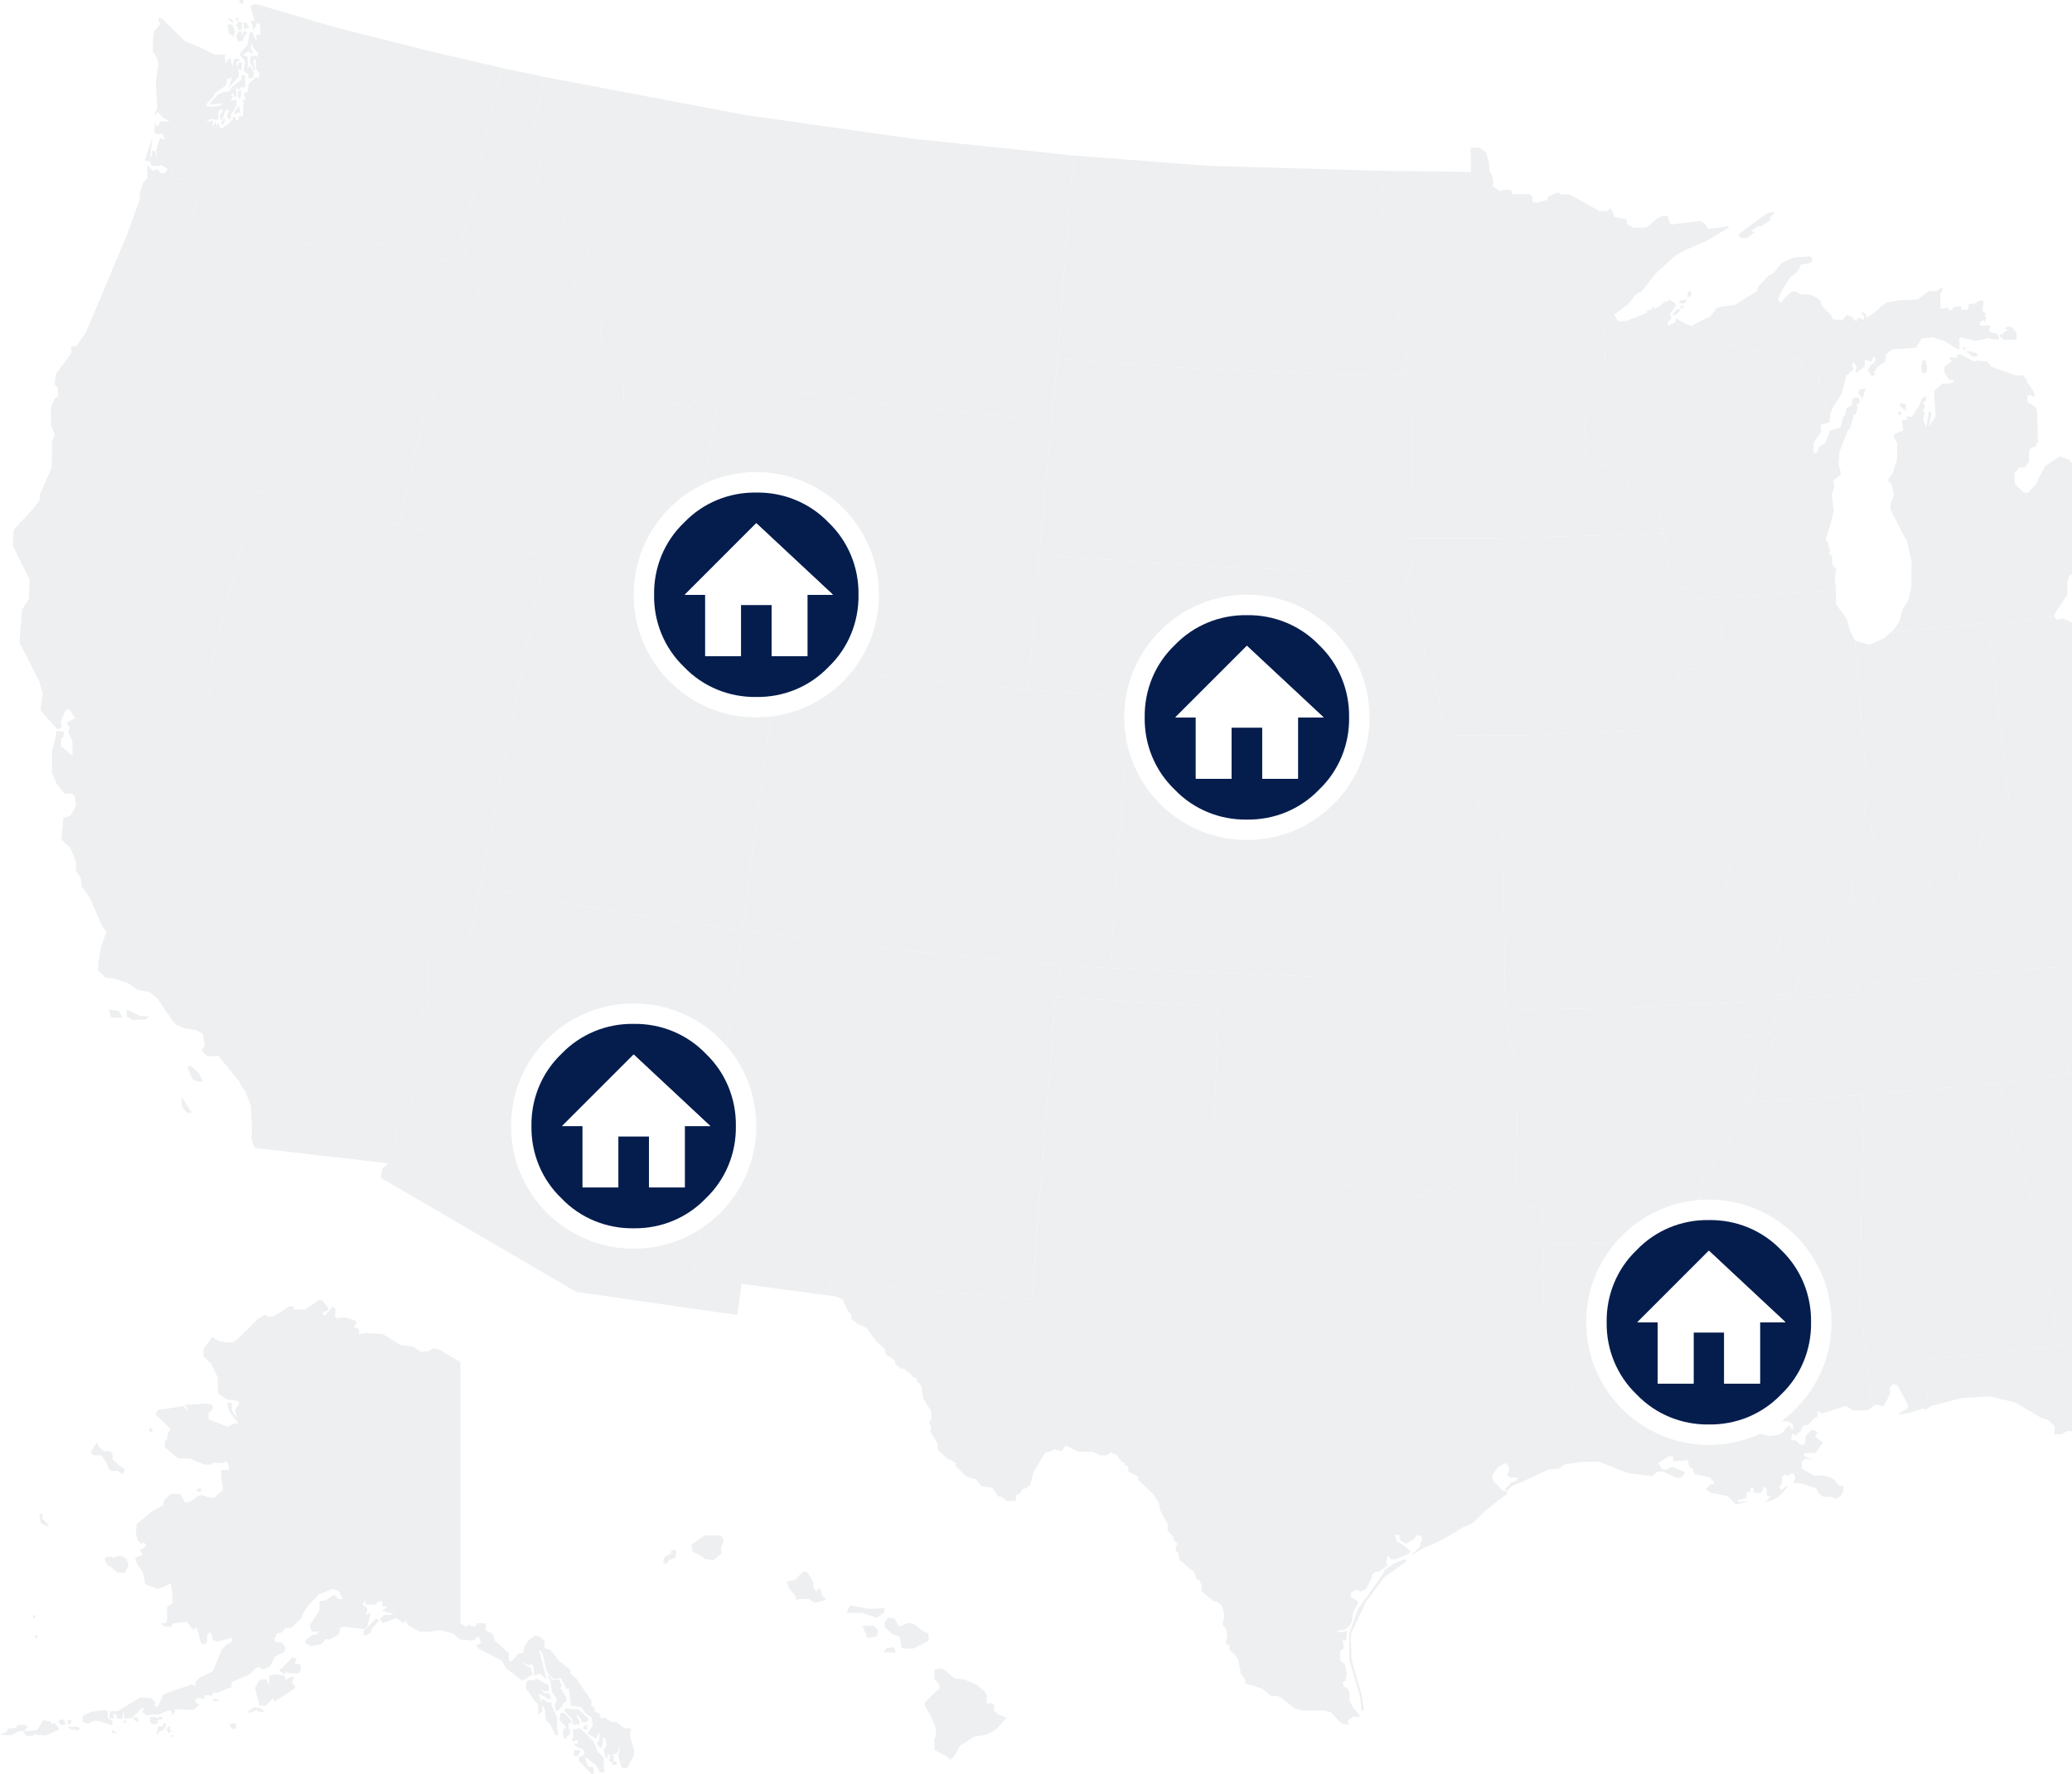 <svg width="355" height="304" viewBox="0 0 355 304" fill="none" xmlns="http://www.w3.org/2000/svg">
<path d="M330.125 241.044L330.334 237.237L329.865 236.611L328.978 236.246L327.675 234.786L327.936 233.274L353.378 230.614L353.013 229.467L352.231 228.684L351.97 227.954L352.283 224.669L351.032 221.696L351.293 220.34L351.449 218.41L352.596 216.429L352.492 215.855L351.605 215.334V213.665L350.667 212.674L349.155 209.493L342.429 185.607L318.603 187.693L319.281 188.736L318.603 223.678L320.897 240.992L321.367 240.731L322.044 240.783L322.357 240.992L322.774 240.94L323.817 238.958V237.759L324.39 237.185L325.12 237.446L326.893 240.783V241.253L325.173 242.4L326.997 242.191L329.552 241.357L330.125 241.044Z" fill="#EDEFF1"/>
<path d="M3.128 295.594H4.379L4.744 295.96L4.223 296.585L3.232 296.69L1.929 297.368L0 297.315L1.147 296.846L1.303 296.272L2.607 296.116L3.128 295.594ZM7.455 294.708L8.133 294.969H8.602L8.863 295.594L9.02 295.282L9.489 295.386L10.062 296.168V296.429L7.873 297.42L6.621 297.368L6.1 297.107L5.526 297.472H4.484L3.91 296.742L6.361 296.481L7.455 294.708ZM10.271 294.656L10.792 294.708L11.157 295.073V295.594L10.479 295.647L10.01 295.073L10.271 294.656ZM11.574 294.812L12.252 294.76L12.2 295.282L11.626 295.594L11.574 294.812ZM11.731 295.96L13.503 295.907L13.607 296.481L12.93 296.533L12.773 296.272L12.356 296.585L12.148 296.272L11.678 296.168L11.731 295.96ZM98.433 299.923L99.527 299.975L99.006 300.966L98.433 300.914L98.224 300.497L98.485 299.819L98.433 299.923ZM97.911 298.306L98.224 297.628L98.12 296.429L99.371 296.168L101.717 298.463L102.395 300.236L103.385 301.07L103.542 303.73H102.812L102.134 302.531L100.518 301.279H100.205L100.779 302.739L101.665 302.843L101.769 303.939L101.3 303.991L99.162 301.696L99.11 301.227L100.101 300.705V300.184L99.84 299.767L99.006 299.454L98.12 298.776L98.85 298.828L99.11 298.619L98.797 298.15L98.485 298.411L97.911 298.306ZM96.034 293.561L96.712 293.613L97.963 294.916L97.859 295.334L97.442 295.282L97.39 296.22L97.65 296.481V297.263L97.233 297.42L97.025 298.046L96.608 297.837L96.399 296.69L96.973 295.96L95.878 294.812L95.93 294.186L96.034 293.561ZM96.816 292.778L97.807 292.883L99.11 292.935L100.883 294.604L100.779 294.864L100.205 295.177L99.632 295.073L99.579 294.708L98.954 293.873L98.797 294.239L99.319 294.916L99.215 295.542L98.797 295.49L98.12 295.594L98.067 294.708L96.712 293.248L96.816 292.778ZM90.195 288.137L90.664 287.928H91.498L91.863 287.667L94.001 288.815L94.053 289.597L93.792 289.858H93.375L92.645 289.493L93.219 290.171H94.157L94.418 291.214H93.949L92.802 290.431L92.228 290.327L92.541 291.005L92.593 291.474L93.01 291.162L93.897 291.787L94.574 291.735L94.47 292.152L95.461 294.395V296.168L95.669 297.263L95.252 297.42L94.627 296.377L94.366 295.594L93.532 294.76L93.427 293.352L93.115 292.465H92.75L92.906 293.039V293.3L92.176 293.821L92.228 292.1L91.394 291.266L90.716 290.066L90.091 289.441L90.195 288.137ZM93.949 286.937L94.522 287.876L95.774 287.824L96.295 288.919L95.982 289.232L97.025 290.901V291.579L96.399 291.996V292.361L95.356 293.352L95.096 292.622L95.044 291.944L95.356 291.579V291.005L94.574 290.014L94.314 288.085L93.844 287.302L93.949 286.937ZM64.388 277.394L62.302 279.532V280.366L63.397 279.949L63.814 278.958L64.961 277.707L64.388 277.394ZM47.913 286.051V286.364L48.851 286.989L48.956 286.259L49.268 286.729L51.093 286.781L51.458 286.468L51.562 285.529L51.302 285.164H50.572V284.747L50.78 284.434V284.225L49.998 284.069L48.278 285.946L47.913 286.051ZM43.69 289.284L44.472 292.309H45.567L46.818 291.005L46.974 291.631L50.259 289.545L50.624 289.023L50.103 288.45V288.085L50.363 287.407L49.894 287.355L48.851 287.876V287.25L47.444 286.937L46.192 287.094L46.088 288.867L45.671 287.824L44.889 287.772L44.368 288.085L43.69 289.284ZM42.543 293.561L42.595 293.195L43.69 292.518L44.003 292.674L44.68 292.778L45.358 293.404L44.211 293.3L44.003 292.987L43.481 293.3L42.543 293.561ZM39.832 295.282L39.258 295.699L40.04 296.429L40.457 296.064L40.405 295.386L39.832 295.282ZM36.547 291.162L37.277 291.214L37.486 291.527L36.547 291.579V291.162ZM29.3 297.368V297.628L29.665 297.68L29.613 297.368H29.3ZM29.092 295.699L28.57 296.22V296.481L28.935 297.055L29.457 296.533L29.092 296.481V295.699ZM28.049 295.282L27.893 295.803L27.215 295.855L27.006 295.96V296.637L26.746 297.107H27.058L27.424 296.637L27.84 296.585L28.31 296.064L28.414 295.386L28.049 295.282ZM25.755 294.239L25.651 295.177L26.381 295.594L27.006 295.282V294.76L27.893 294.604L27.84 294.291L27.371 294.186L27.006 294.499L26.537 294.239H25.755ZM23.201 294.186L23.722 294.551L23.565 295.177L22.835 294.604L23.201 294.186ZM21.011 294.864L21.741 294.916L21.376 295.334L21.011 294.864ZM19.186 296.429L20.124 297.003L19.238 297.055L19.186 296.429ZM5.943 280.158L6.569 280.471L6.152 280.783L5.943 280.158ZM5.579 276.872L5.787 277.498L6.204 276.872H5.579ZM18.247 266.807L19.03 266.755L19.499 266.963L20.072 266.703L20.75 266.65L21.584 267.068L22.001 268.059L21.949 268.528L21.324 269.571L20.072 269.467L18.977 268.528L18.456 268.319L17.883 267.276L18.247 266.807ZM7.247 259.297L7.299 260.288L8.342 261.331V261.592L7.925 261.488L7.038 261.07L6.882 260.497L6.726 259.662L7.247 259.297ZM16.788 247.146V247.772L17.778 248.71H18.977L19.29 249.284V250.119L20.385 251.109L21.324 251.735L21.271 252.1L20.907 252.674L20.177 252.048L19.082 252.1L18.665 251.683L18.195 250.588L17.413 249.441L16.058 249.388L15.537 249.023L16.058 247.928L16.788 247.146ZM25.547 244.799H26.068L26.12 245.373H25.599L25.547 244.799ZM33.993 255.073L34.462 255.125V255.751L33.575 255.49L33.993 255.073ZM100.622 295.594L99.997 295.803L99.944 296.377H100.57L100.622 295.594ZM18.456 293.248L17.778 293.039L15.641 293.352L14.181 294.082L14.129 295.073L15.119 295.438L15.901 294.969L16.788 294.916L19.238 295.647L19.29 294.969L18.456 294.395V293.248ZM19.551 294.447L19.342 293.717L19.968 293.821L20.02 294.551H20.959L21.167 293.248L21.324 294.499L22.627 294.447L24.295 292.726L24.712 292.778L24.347 293.456L25.077 293.926L27.267 293.821L28.623 293.195L29.352 293.143L29.509 293.926L29.822 293.665L30.03 292.935L33.106 293.039L34.097 292.205L33.419 291.631L33.732 291.005L35.087 291.109L34.983 290.484L36.286 290.588L36.651 290.014L37.225 290.119L39.623 289.128L39.727 288.241L42.647 286.989L43.69 285.999L44.316 285.686L44.993 286.103L46.192 285.634L46.766 284.643L47.026 283.965L47.913 283.495L48.695 283.13L48.903 282.4L48.33 281.514L47.183 281.409L47.079 280.731L47.496 279.897L48.226 279.793L48.903 279.01L49.894 278.958L51.667 277.289L51.875 276.559L52.657 275.36L54.638 273.222L55.942 272.752L56.932 272.283L58.027 272.7L58.757 274.056H57.975L57.245 273.274L55.681 274.317L54.795 274.369L54.691 275.986L53.074 278.541L53.387 279.584H54.586L54.273 280.106L53.544 280.158L52.292 281.096V281.566L53.283 282.087L55.056 281.774L55.785 280.888L56.515 280.94L58.079 280.053L58.34 278.854L59.174 278.802L62.459 279.219L62.98 278.645L63.502 276.298L62.667 276.872L62.98 275.725L62.146 274.995L62.563 274.212L62.615 274.995H64.388L64.753 274.473L65.587 274.421L65.43 275.308L66.421 275.36L65.43 276.038L67.568 276.611L65.743 276.82L65.066 277.446L65.535 278.176L67.933 277.289L69.132 278.176L69.497 277.707L69.81 278.437L71.895 279.636H73.407L75.441 279.375L77.682 279.949L78.725 280.94L81.071 281.149L82.01 280.366L82.427 281.618L81.488 281.983L82.114 282.609L85.972 284.591L86.702 285.894L89.517 288.033L91.238 286.989L90.925 285.842L89.1 284.799L90.716 285.425L90.977 285.06L91.446 285.738V287.146L92.541 286.833L93.636 287.772L92.333 282.661L92.958 283.339L93.688 286.468L94.835 287.772L96.086 287.563L97.025 289.388H97.494L97.807 292.309L99.579 292.57L100.414 293.717L101.352 294.291L101.561 295.751L100.622 297.107L102.134 297.941L102.76 296.69L102.655 298.306L102.238 298.776L102.968 299.662L103.333 298.411L103.229 297.785L103.646 297.889L103.959 299.089L103.438 299.819L103.75 301.175L104.011 301.383L104.167 300.549L104.532 300.862L104.376 301.905L105.002 302.009L104.793 302.478L105.679 302.426V301.905H105.158L105.21 301.018L104.793 300.705L105.679 300.549L105.94 300.132V299.297L106.201 299.975L105.888 300.914L106.514 302.948L107.452 303L108.599 300.81L108.651 299.819L107.973 297.733L107.921 297.107L108.182 296.481L107.817 296.116L106.931 296.168L105.627 295.125H104.741L103.698 294.395H102.916L102.655 293.561L101.926 293.404L101.821 292.622L101.3 292.361L101.352 291.474L98.693 287.615L97.755 286.833V286.207L95.513 284.382L95.148 283.808L94.314 282.765L93.323 282.452V281.305L92.698 280.627L91.811 280.262L90.716 280.94L89.882 282.035L89.674 283.287L88.892 283.339L87.588 284.747L87.171 284.591V283.287L85.92 282.139L84.721 281.096L84.46 280.053L83.157 279.375L83.261 278.228L81.801 278.176L81.436 278.75H80.811L80.446 278.385L79.82 278.802L78.882 278.176V233.43L75.284 231.292L74.346 231.031L73.199 231.605L72.052 231.657L70.853 230.823L68.611 230.51L65.587 228.632L62.615 228.424L61.572 228.684L61.468 227.746L60.53 227.381L61.103 226.859L60.999 226.39L59.331 225.816H58.079L57.871 226.025L57.402 225.712L57.454 224.356L57.037 223.886L55.733 225.399L55.316 225.347V224.929L56.202 224.512V224.095L55.212 222.843L54.638 222.791L52.292 224.408H50.259L50.468 223.939L49.529 223.886L46.818 225.66H45.88L45.567 225.242L44.159 226.025L42.282 227.954L40.822 229.362L40.04 229.988L38.685 230.04L37.538 229.832L36.339 229.154L34.879 231.188L34.827 232.439L36.182 233.691L37.277 236.038L37.381 238.802L38.893 239.845L40.666 240.053L41.031 240.471L40.249 241.67L40.614 243.078L39.727 241.722V240.471L38.946 240.314L38.998 240.94L39.363 242.035L40.874 243.965H40.145L38.998 244.538L35.765 243.235L35.713 242.192L36.443 241.514V240.783L35.348 240.523L34.149 240.627L31.646 240.731L32.428 241.931L31.438 240.992L27.058 241.618L26.641 242.4L29.196 244.851L28.779 245.581L28.623 246.624L28.258 247.042L28.206 248.032L30.5 249.91L32.637 250.014L35.035 251.005H36.078L36.495 250.692L38.476 250.744L38.528 250.327L39.154 250.901L39.206 251.944L37.903 251.892L37.955 253.613L38.216 255.282L36.704 256.69L35.713 256.637L34.67 256.22L34.149 256.272L32.533 257.368L31.646 257.472L30.917 256.012H29.3L28.153 257.055L27.893 257.993L26.172 258.932L23.409 261.175L23.253 262.791L23.617 263.939L24.139 264.564L24.66 264.356L25.13 264.877L24.712 265.19L23.93 265.66L24.504 266.442L23.148 267.016L23.565 268.163L24.452 269.362L24.869 271.501L26.954 272.283L28.31 271.866L29.196 271.292L29.457 272.387L29.613 274.682L28.623 275.412V277.707L28.31 278.176H27.424L28.31 278.802L29.405 278.75L29.613 278.228L32.011 277.915L33.054 279.271L33.732 278.906L34.41 281.566L34.931 281.826L35.452 281.461L35.505 280.21L35.974 279.688L36.339 280.262L36.443 281.096L37.277 281.305L39.727 280.679L39.832 281.305L38.789 281.879L37.955 282.765L36.495 286.416L34.253 287.459L33.523 288.241L33.367 288.971L32.846 288.658L27.997 290.379L27.058 292.518L26.381 292.309L26.641 291.735L25.859 291.005L24.035 290.901L21.271 292.57L20.124 293.248H18.925L18.665 294.499L19.551 294.447Z" fill="#EDEFF1"/>
<path d="M67.673 199.428L69.237 198.28L69.654 197.029L69.133 196.194L68.194 196.09L67.621 195.255L68.194 191.657L69.029 191.501L70.28 189.832L71.114 186.181L72.365 184.304L74.868 183.417L75.546 182.739L75.337 181.748L74.138 180.445L73.512 177.42L72.782 176.481L72.105 174.708L72.574 173.613L73.304 172.048L73.564 170.536L73.304 167.98L73.825 160.888L75.65 160.575L77.579 161.305L78.204 162.713H79.247L80.499 161.201L82.271 152.074L106.358 156.351L127.212 159.48L118.141 224.199L98.694 221.383L65.223 201.827L65.483 200.314L66.526 199.375L67.673 199.428Z" fill="#EDEFF1"/>
<path d="M299.466 188.683L299.936 187.536L300.561 187.796L300.926 187.275L300.509 186.91L300.665 186.128L300.092 185.658L300.405 185.137L300.353 184.354L299.779 184.302L300.196 183.885L300.874 184.302L301.03 183.572L300.822 182.998L300.874 182.633L301.917 182.946L301.708 182.164L302.542 181.486L302.282 181.017L301.708 181.069L301.395 180.6L301.865 180.13L302.699 180.026L302.959 179.609L303.689 179.504L303.637 179.087L303.168 178.618V178.357H303.95L304.159 177.992L303.429 177.47L303.377 177.158L297.537 177.575L298.997 174.915L299.883 174.133V172.985L299.049 171.682L278.299 172.725L257.914 173.09L260.052 185.815L259.687 206.154L261.042 207.353L262.502 206.675L264.17 207.092L264.275 213.298L291.542 212.62L292.167 211.838L292.428 210.274L291.646 209.074L291.385 207.927L291.854 207.562V207.145L290.968 206.571L290.916 206.206L291.75 205.736L291.125 205.163L292.011 201.46L293.784 200.626V200.208L293.21 199.478L294.722 196.662H295.713L296.495 196.036L296.338 193.324L297.954 190.978L298.893 190.665L298.632 189.048L299.466 188.683Z" fill="#EDEFF1"/>
<path d="M31.075 187.951L32.847 190.663L32.117 190.715L31.179 189.724L31.075 187.951ZM32.065 182.84L33.004 184.979L34.359 185.5L34.724 185.187L34.046 183.883L32.691 182.632L32.065 182.84ZM21.69 172.932V174.183L22.733 174.809L25.027 174.705L25.548 174.183L23.932 174.079L21.69 172.932ZM18.614 172.984L20.335 173.245L21.065 174.392H19.083L18.614 172.984ZM43.587 196.713L43.066 195.148L43.17 193.584L42.962 189.464L42.023 186.96L41.398 186.23L41.085 185.448L37.435 180.963L35.558 181.015L34.516 180.024L35.089 179.086L34.724 177.156L33.577 176.53L31.544 176.217L30.084 175.539L29.302 174.548L26.956 171.106L25.548 169.959L23.619 169.698L22.003 168.499L19.553 167.717L18.093 167.56L16.789 166.256L16.894 164.796L17.311 162.293L18.249 159.633L17.519 158.799L15.434 153.896L14.026 151.967L13.818 150.402L12.983 149.203L13.088 147.899L12.045 145.292L10.533 143.883L10.846 140.181L12.097 139.764L13.036 138.147L12.827 136.478L12.306 136.009H11.002L9.699 134.288L8.917 132.462V128.551L9.543 126.361L9.647 125.265L10.95 125.37L10.898 126.204L10.481 126.569V127.873L12.41 129.542V127.091L11.68 125.318L11.941 124.744L11.419 123.857L12.879 123.075L11.889 121.511L11.159 121.771L10.377 123.753L10.637 124.431L10.22 124.953L9.751 124.9L6.936 121.719L7.301 118.799L6.727 116.765L3.338 110.089L3.755 104.509L4.955 102.632L5.059 99.294L2.191 93.505L2.348 90.793L5.945 86.882L6.832 85.63L6.779 84.9L8.865 80.103L8.917 75.722L9.386 74.418L43.848 84.118L35.298 117.026L35.871 118.851L72.575 173.61L72.106 174.705L72.783 176.478L73.513 177.417L74.139 180.442L75.338 181.745L75.546 182.736L74.869 183.414L72.366 184.301L71.115 186.178L70.281 189.829L69.03 191.498L68.195 191.654L67.622 195.252L68.195 196.087L69.134 196.191L69.655 197.026L69.238 198.277L67.674 199.425L66.527 199.372L43.587 196.713Z" fill="#EDEFF1"/>
<path d="M190.193 165.892L181.591 165.37L154.636 162.867L127.213 159.477L133.209 113.428L156.618 116.4L176.168 118.174L193.425 119.425L192.696 130.951L190.193 165.892Z" fill="#EDEFF1"/>
<path d="M386.798 229.415L384.712 229.049L383.826 228.58L382.679 229.31V230.614L383.409 231.709L383.148 233.952L382.053 234.265L381.532 233.691L381.219 232.022L355.099 233.743L353.379 230.614L327.936 233.274L327.676 234.786L328.979 236.246L329.865 236.611L330.335 237.237L330.126 241.044L329.553 241.357L329.813 241.566L330.335 241.409L330.7 240.992L336.174 239.584L340.97 239.323L345.193 240.314L349.625 242.922L350.876 243.339L352.023 244.382L351.971 245.79H353.222L354.213 245.268L355.516 245.321L356.559 244.903L358.071 243.86L359.687 242.348L360.261 242.139L360.574 242.4H361.303L361.564 241.983L361.303 241.357L360.991 241.044L361.095 240.627L362.138 240.053L364.744 239.845L365.161 240.366L365.683 240.418L366.882 240.94L368.446 241.879L369.072 242.765L369.645 243.391L371.105 244.121V245.373L372.565 246.364L373.086 246.416L373.92 247.146L374.285 247.98L374.807 248.085L375.224 249.18L375.589 249.493L376.11 248.919L377.622 248.971L377.883 249.701L378.456 250.171V250.849L379.968 251.996L380.072 257.003L379.134 260.027L379.655 260.653L379.551 262.426L379.134 263.156L379.499 263.782L380.698 264.982L380.854 265.764L381.271 266.285L381.063 265.295L381.741 264.982L382.158 263.104L380.594 262.478L380.646 262.165L382.001 261.957L382.471 263.313L383.044 263.626L383.096 262.583L383.67 262.739L383.982 263.156L383.93 263.521L382.418 265.712L382.314 266.285L381.428 267.276V267.85L383.357 269.832L386.12 273.952L387.059 275.047V275.986L388.518 278.385L389.717 278.697L390.082 278.072L388.988 278.228L387.423 275.881L387.528 275.151L388.31 274.734V273.952L387.997 273.274L388.466 272.804L388.675 273.274L389.04 273.534V275.621L388.414 275.308L387.997 275.777L388.727 276.611L389.248 277.967L389.874 277.654L391.073 278.28L392.168 279.428L393.002 282.087L394.618 284.591L395.035 283.913L396.495 283.652L398.163 284.33L398.32 285.216L400.04 287.198L400.092 287.772L401.239 289.18L400.875 289.441V290.849L402.282 291.579H403.064L404.472 290.64L405.254 290.797L405.827 291.005L407.027 290.119L407.131 289.754L407.756 289.91L409.008 289.023L409.685 287.824L409.321 286.155L409.216 285.477L409.79 283.391L410.103 283.287L410.415 284.121L410.832 283.182L410.415 279.428L410.207 273.952L409.685 270.405L409.321 269.519L405.88 263.73L403.168 258.984L402.022 257.263L401.344 255.386L401.239 253.613L401.709 253.456V252.987L401.135 251.84L399.05 249.753L395.087 244.695L392.116 239.271L389.874 233.691L389.561 231.761L388.935 231.24L388.675 229.258L386.798 229.415ZM391.594 299.558L392.481 299.506L392.116 298.984L391.594 299.558ZM395.4 298.984V298.619L396.234 298.515L398.163 296.794L398.945 296.481L400.197 296.012L400.353 296.69L401.239 297.107L399.884 297.733H398.633L396.599 299.036L395.4 298.984ZM404.368 295.021L402.804 295.751L402.282 296.429L402.856 296.481L404.368 295.021ZM406.349 293.508L405.775 293.665L405.045 294.708L405.619 294.604L406.401 293.769L406.349 293.508ZM410.676 285.321L409.79 288.241L409.373 288.763L408.851 290.119L408.226 290.953L407.861 291.84L406.87 292.987V293.456L408.278 291.996L409.529 290.171L409.842 289.128L410.937 286.572L410.676 285.321Z" fill="#EDEFF1"/>
<path d="M392.061 213.246V213.977L389.871 217.21L389.246 217.314L390.028 217.575V218.618L389.559 219.192L389.246 222.321L388.047 225.554L388.307 226.597L388.672 229.257L386.795 229.413L384.71 229.048L383.824 228.579L382.677 229.309V230.613L383.407 231.708L383.146 233.95L382.051 234.263L381.53 233.69L381.217 232.021L355.097 233.742L353.376 230.613L353.011 229.465L352.229 228.683L351.969 227.953L352.281 224.668L351.03 221.695L351.291 220.339L351.447 218.409L352.594 216.428L352.49 215.854L351.604 215.332V213.664L350.665 212.673L349.153 209.491L342.428 185.606L354.367 184.094L365.524 182.529L365.472 183.52L364.481 184.042L363.751 185.711L363.856 186.388L367.036 188.37L368.391 188.214L370.008 190.3L370.216 191.186L372.406 193.846L373.761 194.733L374.491 194.837L375.638 195.671L376.212 196.819L377.255 197.653L378.193 197.914L379.601 199.322L379.653 200.052L381.008 201.512L383.615 202.712L385.492 206.206L385.648 207.614L387.682 208.709L388.985 211.212L389.402 212.829L391.592 213.038L392.061 213.246Z" fill="#EDEFF1"/>
<path d="M160.161 286.051L160.057 287.72L160.943 288.71L160.995 289.336L158.492 291.683L158.44 292.309L159.431 293.978L160.317 296.168V297.524L160.057 298.15L160.109 299.923L162.246 301.018L162.82 301.592L163.445 301.018L164.54 299.141L166.886 297.628L168.607 297.368L169.91 296.846L170.797 296.22L172.465 294.395L171.005 293.821L170.275 293.091L170.327 292.205L170.067 291.892H169.024L169.128 290.588L168.763 289.962L167.408 288.763L165.062 287.772L163.602 287.667L161.881 286.259L161.256 285.946L160.161 286.051ZM152.184 277.185L151.611 277.967L151.558 278.854L152.966 280.105L153.957 280.366L154.269 280.888L154.478 282.452L156.355 282.557L159.118 281.201L159.066 279.897L158.336 279.636L156.511 278.28L155.573 278.124L154.061 278.802L153.279 277.394L152.184 277.185ZM151.402 283.182L151.871 282.452L153.175 282.296L153.487 283.234L151.402 283.182ZM147.753 278.645L148.639 280.731L150.255 280.418L150.411 279.375L149.682 278.593L147.753 278.645ZM145.615 275.151L145.041 276.403H147.648L150.151 277.237L151.454 276.403L151.558 275.62L149.056 275.725L145.615 275.151ZM137.273 269.623L136.283 270.718L134.771 271.031L135.188 272.178L136.335 273.639L136.387 274.16L137.482 274.004L138.681 274.056L139.567 274.682L141.392 274.264V273.899L140.871 273.482L140.61 272.387L140.193 272.231L139.932 272.752L139.306 272.074L139.411 271.344L138.472 269.623L137.899 269.258L137.273 269.623ZM120.694 263.156L118.504 264.669L118.609 265.868L119.86 266.494L120.85 267.172L122.258 267.381L123.614 266.233L123.509 265.242L123.926 264.356V263.626L123.405 263.156H120.694ZM115.063 265.66L114.907 266.285L113.916 266.755L113.604 267.693L114.125 268.111L114.698 267.328L115.689 267.015L115.897 265.66H115.063Z" fill="#EDEFF1"/>
<path d="M81.071 92.776L68.35 89.96L72.781 70.508L74.293 67.483L74.502 66.388L74.919 65.918L74.45 64.875L72.938 64.249L73.042 62.059L75.127 59.034L76.431 58.617L77.265 57.418L77.213 56.583L78.151 55.749L79.82 52.881L82.009 50.377L81.749 48.709L79.924 47.092L79.09 45.214L79.663 42.972L79.298 40.886L85.919 11.629L93.323 13.193L90.82 24.667L92.749 28.526L91.915 31.029L93.792 33.532L94.782 33.898L96.816 38.226V39.321L98.015 40.886H98.484L99.214 41.981H100.882V42.815L97.181 51.681L96.92 53.819L97.65 54.08L98.484 55.436L99.944 54.706L101.821 53.454L102.811 54.445L103.072 55.749L102.811 57.418L104.115 62.476L105.47 64.302L106.669 65.032L106.878 66.596V68.735L108.077 69.934L108.911 68.735L112.509 69.569L113.604 68.943L118.296 69.83L119.756 68.109L120.694 67.796L121.32 68.735L122.154 70.873L122.623 70.925L118.191 99.504L93.218 95.227L81.071 92.776Z" fill="#EDEFF1"/>
<path d="M319.956 135.959L319.434 138.671V139.714L320.686 141.539V141.904L320.529 142.373L320.998 143.364L320.842 144.616L320.008 145.555L319.33 147.745L317.349 150.509L317.297 154.16H316.775L317.245 155.15V155.62L316.098 157.028L316.15 157.602L316.932 158.749L316.88 159.218L314.951 159.531L314.638 160.157L314.012 159.844L313.491 160.105L313.282 161.826L314.169 162.764L313.96 164.016L313.178 164.173L309.581 162.608L307.495 164.538L307.652 165.476H306.192L305.462 164.694L304.523 162.712V161.721L304.941 161.409L304.993 160.731L304.106 159.74L303.637 158.436L302.229 156.298L299.727 155.62L295.869 151.917L295.66 150.665L297.12 146.702L296.912 145.711L297.537 145.137V144.459L296.077 143.677L294.513 143.312L292.741 143.938L292.063 142.738L292.376 141.748L292.011 140.496L287.527 136.115L286.38 135.333L285.077 132.256L284.451 129.44L285.181 127.51L285.546 127.145L285.598 125.946L285.233 125.476L285.755 124.694L286.693 124.381L287.162 124.225L287.684 123.599V122.347L288.57 121.096L288.831 120.835L288.883 119.01L288.413 118.279L287.892 118.123L287.319 117.289L287.84 115.203L289.404 114.785H290.655L292.845 113.847L293.731 112.699L293.783 111.448L294.357 110.77L295.035 109.101L294.983 107.745L293.523 105.92H292.897L292.428 105.346L292.532 104.512L291.646 103.625L290.343 102.947L290.603 102.634L314.534 101.174L314.586 103.573L316.358 105.972L316.984 108.11L317.818 109.779L319.956 135.959Z" fill="#EDEFF1"/>
<path d="M322.927 109.311L320.268 110.51L317.818 109.78L319.956 135.96L319.434 138.672V139.715L320.686 141.54V141.905L320.529 142.375L320.998 143.365L320.842 144.617L320.008 145.556L319.33 147.746L317.349 150.51L317.297 154.161H316.775L317.245 155.152L317.818 155.569L318.131 155.047L317.766 154.161L320.164 153.9L320.268 154.526L320.842 154.63L321.051 154.161L320.738 153.483L320.894 153.066L321.572 153.483L322.458 153.274L323.344 153.587L325.117 154.682L326.056 153.222L327.88 152.075L329.444 153.796L330.279 152.701L330.435 151.292L332.416 150.093L332.52 150.771L333.511 151.397L335.075 151.292L335.701 150.927L335.753 149.154L337.056 147.225L339.454 144.93L339.402 144.043L340.028 142.062L341.175 142.583L344.668 140.236L344.46 139.35L343.677 138.255L344.199 137.264L340.758 107.433L340.706 106.703L323.814 108.476L322.927 109.311Z" fill="#EDEFF1"/>
<path d="M285.237 92.727L286.332 93.561L286.645 94.135L285.811 95.856L285.758 97.16L286.801 100.028L288.209 100.81L289.929 101.176L290.607 102.636L290.346 102.949L291.65 103.627L292.536 104.513L292.432 105.348L292.901 105.921H293.527L294.986 107.747L295.039 109.103L294.361 110.771L293.787 111.449L293.735 112.701L292.849 113.848L290.659 114.787H289.408L287.844 115.204L287.323 117.29L287.896 118.125L288.417 118.281L288.887 119.011L288.834 120.837L288.574 121.097L287.687 122.349V123.601L287.166 124.226L286.697 124.383L285.758 124.696L285.237 125.478L285.602 125.947L285.55 127.147L285.185 127.512L284.403 127.095L283.829 126.521L283.517 125.687L282.63 125.009L275.175 125.426L260.994 126.052L247.491 126L246.552 123.705L246.917 122.558L246.5 120.837L246.604 119.324L245.927 118.959L245.718 115.778L244.258 113.17L244.154 111.241L243.007 108.998L242.329 107.069V106.339L242.016 105.452V104.252L241.756 103.783L241.391 102.897L241.234 102.219L240.557 101.593L241.078 99.35L241.964 96.691L241.599 95.647L240.922 95.439L240.713 94.605L241.234 94.344L241.287 93.77L240.609 92.988L240.661 92.153L241.808 92.206H256.51L275.436 91.736L285.133 91.371L285.237 92.727Z" fill="#EDEFF1"/>
<path d="M234.246 132.62L211.463 131.994L192.694 130.951L190.191 165.893L225.487 167.405L257.812 167.457L257.551 142.372L255.883 142.007L254.527 139.556L253.224 138.252L253.484 137.053L254.892 135.697L254.944 135.071L254.162 133.976L253.693 134.497L252.65 134.185L251.138 132.62H234.246Z" fill="#EDEFF1"/>
<path d="M355.724 165.475L345.036 166.205L342.325 166.622L333.253 167.143L331.898 167.561L320.115 168.604L319.75 168.291H317.821L318.447 169.96L318.134 170.429L305.986 171.211L306.508 169.803L307.237 170.272L307.602 170.064L308.228 167.926L307.707 167.404L308.228 166.361L308.332 165.892L307.655 165.475L307.498 164.536L309.584 162.606L313.181 164.171L313.963 164.014L314.171 162.763L313.285 161.824L313.494 160.103L314.015 159.842L314.641 160.155L314.954 159.529L316.883 159.216L316.935 158.747L316.153 157.6L316.101 157.026L317.247 155.618V155.149L317.821 155.566L318.134 155.044L317.769 154.158L320.167 153.897L320.271 154.523L320.845 154.627L321.053 154.158L320.741 153.48L320.897 153.063L321.575 153.48L322.461 153.271L323.347 153.584L325.12 154.679L326.058 153.219L327.883 152.072L329.447 153.793L330.281 152.698L330.438 151.289L332.419 150.09L332.523 150.768L333.514 151.394L335.078 151.289L335.704 150.924L335.756 149.151L337.059 147.222L339.457 144.927L339.405 144.04L340.031 142.059L341.178 142.58L344.671 140.233L344.462 139.347L343.68 138.252L344.202 137.261L344.879 137.521L346.026 137.574L347.017 137.156L348.529 137.782L349.676 139.555V140.077L351.814 140.442L353.013 140.338L354.003 141.433L355.15 141.537V141.016L356.141 140.598L357.705 141.016L358.331 141.433L359.008 141.068H359.478L359.79 140.181L361.563 139.242L361.824 139.66L362.241 141.172L364.065 141.902L364.691 142.997L364.639 143.571L364.952 144.093L364.639 145.97L365.63 146.804L366.047 147.378L366.568 147.691L366.516 148.16L368.81 151.081H369.54L370.322 152.02L370.947 152.176L371.677 152.124L369.123 155.566L367.611 156.087L366.047 157.652L365.838 158.799L364.743 159.477L364.691 160.364L363.961 161.094L363.023 161.355L362.762 162.345L362.241 162.554L358.643 164.744L355.724 165.475ZM304.631 171.368L304.266 171.003L304.37 170.481H304.943L305.308 170.846L305.152 171.368H304.631Z" fill="#EDEFF1"/>
<path d="M309.01 243.86L308.384 242.921L308.541 242.243L306.038 238.697L306.507 236.298L307.029 235.568L307.081 234.838L288.312 235.881L289.198 229.675L290.45 227.171L293.578 222.791L292.639 221.487H293.682V219.766L292.431 218.462L292.691 217.575L292.066 217.054L291.232 213.351L291.544 212.621L264.277 213.299L264.538 223.677L264.903 225.45L266.258 226.911L266.623 229.727L268.605 232.126L269.022 234.368H269.543L269.491 238.175L267.77 241.513L268.448 242.712L267.77 243.495L268.135 245.059L268.083 247.302L266.936 249.127L266.884 249.544L265.998 250.17L266.519 251.109L267.145 251.682L267.979 251.004L270.742 250.535L273.922 250.483L278.928 252.465L283.098 252.986L283.88 252.256L284.819 252.152L287.321 253.299L288.156 253.09L288.729 252.308L286.539 251.369L285.392 251.891L284.819 251.787L284.089 250.744L285.809 249.596L286.644 249.544V250.431L287.426 250.379L289.198 250.222L289.407 251.422L289.98 251.63L290.293 252.621L292.796 253.143L293.682 253.977V254.342H293.056L292.274 255.229L293.161 255.854L295.976 256.376L297.384 257.836L299.678 257.315L297.749 257.419L297.696 257.106L299.156 256.741L299.26 255.802L299.886 255.646V254.916L300.46 254.968V255.802L301.763 255.854L302.18 254.864L302.649 255.02L302.754 256.324L303.379 256.428L302.441 257.471L303.796 257.002L304.839 256.428L306.351 254.707H305.986L305.308 255.333L305.1 255.281L304.839 254.864L305.308 254.238V253.038L305.882 252.621L306.247 252.986L306.768 252.569L307.289 252.517L307.602 253.195L307.289 254.186H308.541L311.2 255.072L311.46 255.75L312.294 256.48L313.754 256.532L314.432 256.898L315.37 256.376L315.84 255.489V254.603H315.11L314.484 253.873L313.911 253.299L312.242 252.83L310.887 252.934L308.697 251.682V250.483L309.375 249.961L310.626 250.274L309.01 249.44L309.114 249.023H310.991L312.347 247.197L310.991 246.259L311.408 245.476L310.783 245.059H310.365L309.323 246.154V247.25L309.01 247.615L308.436 247.562L307.602 246.832H306.924V246.05L307.237 245.685L307.654 246.05L308.541 245.216L308.906 244.381L309.323 244.225L309.01 243.86ZM303.64 242.452L304.63 242.973L305.048 243.547L306.351 243.599L307.133 244.016L307.237 244.746L307.029 245.059L306.56 244.277L305.83 244.903L305.36 245.633L303.901 246.05L303.066 246.102L301.137 245.581L301.19 244.694L302.232 243.651L302.806 242.399L303.64 242.452ZM301.19 243.077V243.651L300.251 244.694H299.625V243.547L300.46 242.765L301.19 243.077Z" fill="#EDEFF1"/>
<path d="M340.708 106.7L340.76 107.43L351.917 105.605L352.178 104.979L354.211 101.902V99.659L354.628 98.564L355.775 98.147L356.818 94.079L357.34 93.818L357.861 94.131L357.757 94.444L357.183 94.861L357.34 95.331L357.757 95.539L358.747 94.809L358.956 89.698L358.122 88.499L357.496 86.569V85.266L356.297 82.971V82.032L355.671 80.311L354.472 78.747L352.96 78.225L350.458 79.79L349.154 82.189L349.05 82.658L347.486 84.483L346.704 84.379L345.192 82.919L345.14 81.146L345.922 80.155L346.965 80.05L347.59 79.164L347.694 77.078L348.112 76.661L348.685 76.608L349.154 75.722L349.05 70.715L348.894 70.037L348.268 69.412L347.382 68.89L347.329 67.951L347.694 67.638L348.633 68.056L348.476 67.169L347.486 65.761L347.121 64.927L346.547 64.353H345.4L341.177 62.84L340.448 61.954L338.831 61.797L338.206 61.954L335.912 60.754H335.182L335.443 61.276L334.035 61.224L334.087 61.537L334.4 61.85L333.096 62.945L333.149 63.883L333.931 65.083L334.713 65.187V65.5L333.931 65.761L332.836 65.709L331.376 67.013L331.428 68.316L331.637 71.341L330.49 73.114L330.907 70.767L330.49 70.455L330.02 73.219L329.499 72.019L329.76 70.82L329.499 70.298L329.812 69.62L329.499 69.046L330.02 68.525V67.899L329.343 68.212L328.665 69.829L328.3 70.194L327.622 71.445L326.736 71.341L326.684 71.967H325.849L325.954 72.749L326.058 73.792L324.494 74.418L324.546 75.096L325.067 75.983L325.015 78.695L324.338 80.989L323.451 82.293L324.077 83.023L324.494 84.848L323.973 86.152L323.868 87.247L324.755 89.02L326.058 91.576L326.684 92.567L327.518 96.165L327.466 100.754L326.996 102.788L325.954 104.457L325.485 106.387L324.442 107.951L323.816 108.473L340.708 106.7ZM290.762 56.217L292.326 58.199L301.189 60.181L301.919 60.702L304.005 61.12L304.37 61.38L305.829 61.276L308.384 61.693L309.114 62.475L308.593 62.997L309.01 63.414L310.991 63.779L311.616 64.405L311.669 66.7L310.991 68.16L312.033 68.212L312.555 67.795L313.024 68.212L312.451 69.829L312.972 70.663L313.598 70.82L314.015 69.881L315.527 67.482L316.361 64.353L317.56 63.31L317.299 62.475L317.56 62.006L318.081 62.84L317.925 63.988L319.437 62.84L319.541 61.641L320.636 61.954L321.053 61.12L321.418 61.432L321.053 62.215L320.532 62.475L320.01 63.519L320.74 64.457L321.314 64.196L321.053 63.831L321.574 63.049L322.565 62.163H322.982L323.086 60.807L324.129 59.868L328.248 59.607L329.238 57.99L331.219 57.834L333.201 58.46L335.39 59.868L335.755 59.764L335.651 57.938L336.016 57.834L338.362 58.408L339.144 58.303L340.656 57.938L341.542 58.147L342.481 58.199V57.625L342.116 57.156L341.334 57.052L340.76 56.635L341.021 55.904L340.604 55.748L339.248 55.8L339.196 55.279L339.77 54.861L340.083 55.279L340.343 54.34L339.978 53.975L340.343 53.87L339.613 53.193L339.77 52.515L339.822 51.524H339.144L338.362 52.045L337.372 52.097L337.111 53.036L336.12 53.14L335.964 52.515L334.817 52.567L334.296 53.193L333.931 53.14L333.826 52.723L332.471 52.932L332.419 50.428L332.94 49.386L332.575 49.333L331.637 49.907H330.49L328.508 51.315L325.276 51.471L323.138 51.889L322.148 52.671L321.418 53.349L320.115 54.236L319.958 54.653L319.645 53.766L318.968 53.453V53.766L319.333 54.131V54.809L318.55 54.496H318.238L318.081 55.122L317.039 54.131L316.361 54.027L315.683 54.809L314.015 54.757L313.754 54.027L312.711 53.036L312.033 52.202V51.837L311.46 51.106L310.104 50.481L308.384 50.428L307.811 49.959H307.081L306.716 50.168L305.569 51.315L305.204 51.889L304.682 51.524L304.787 51.002L305.204 49.907L306.872 47.299L307.289 47.195L308.175 46.204L308.54 45.37L310.104 45.057L310.522 44.744L310.469 44.222L310.209 43.962L307.863 44.066L306.82 44.327L305.464 44.953L304.839 45.578L303.952 46.726L303.014 47.247L301.294 49.02L301.085 49.855L297.227 52.254L295.142 52.515L294.203 52.723L293.004 54.288L292.065 54.653L289.771 55.852L290.762 56.217ZM343.263 58.199L345.244 58.251L345.557 57.99L345.453 56.947L344.566 56.009L343.576 56.061L343.524 56.322L344.097 56.53L343.263 56.947L343.106 57.469L342.794 57.156L342.585 57.573L343.263 58.199ZM304.109 36.348L302.91 36.452L301.502 37.443L297.8 40.207L298.217 40.728L299.156 40.885L300.616 39.842L300.042 39.581L301.241 38.747H301.763L303.327 37.756L303.275 37.286L304.109 36.348ZM325.537 69.099V69.62L326.632 70.455L326.527 69.203L325.537 69.099ZM325.172 70.559L325.745 70.611V71.08H325.224L325.172 70.559ZM336.329 59.451V59.92L336.746 59.816V59.555L336.329 59.451ZM338.779 61.067L338.727 60.494L337.893 60.389L337.58 60.181H337.111L336.902 60.337L337.372 60.546L337.945 61.12L338.779 61.067ZM329.395 61.693L329.343 62.267L329.186 62.632L329.29 63.779L329.499 63.936L329.864 63.988L330.125 63.519L330.177 62.684L330.02 62.371L329.968 61.797L329.395 61.693Z" fill="#EDEFF1"/>
<path d="M237.163 33.066L236.59 34.526L237.007 35.256L236.851 37.916L236.59 38.489L237.998 43.235L238.675 44.539L239.04 51.84L239.562 53.248L239.353 56.273L240.865 60.132L241.021 63.157L240.969 64.252L240.917 65.399L240.448 66.442L238.832 67.433L238.675 68.059L239.562 69.363L239.77 70.302L241.126 70.614L241.908 71.605L241.803 92.205H256.506L275.431 91.736L285.128 91.371L284.555 89.024L284.451 87.459L283.304 85.895L281.844 85.53L279.133 83.652L278.82 81.931L275.535 80.314L275.431 79.636H273.711L272.564 78.281L271.521 77.603L271.886 74.943L271.417 74.109L271.677 71.292L272.199 70.354L272.042 68.945L271.417 68.268L270.478 68.111V67.225L271.938 64.2L275.014 62.166L274.805 55.386L275.275 55.595L275.588 55.334L275.64 54.76L276.109 54.447L276.839 55.073L277.204 55.021L276.578 53.874L278.82 52.257L280.436 50.328L281.27 49.91L283.721 46.833L287.005 43.809L289.039 42.713L292.323 41.305L296.285 38.959L295.973 38.75L294.044 39.115L292.584 39.167L292.062 38.333L291.333 37.863L286.223 38.489L285.702 37.029L284.868 36.977L283.981 37.394L282.052 39.011H279.915L278.82 38.489L278.664 37.603L276.63 37.185L276.317 36.351L275.952 35.673L275.431 36.142L274.076 36.194L268.914 33.326H267.402L266.985 32.961L265.369 33.639L264.952 34.317L263.231 34.734L262.554 34.63V33.743L262.189 33.274H259.113L258.904 32.544H257.548L256.975 32.753L255.724 31.866L255.88 31.136L255.567 29.884L255.202 29.311L255.098 27.746L254.577 26.129L253.482 25.295H251.97L252.022 29.467L235.912 29.258L237.163 33.066Z" fill="#EDEFF1"/>
<path d="M320.115 241.67L317.509 241.722L316.257 240.94L312.139 242.244L311.669 241.879L311.409 241.983L311.357 242.817L311.044 242.869L309.688 244.278L309.323 244.225L309.01 243.86L308.385 242.922L308.541 242.244L306.039 238.697L306.508 236.298L307.029 235.568L307.081 234.838L288.312 235.881L289.199 229.675L290.45 227.172L293.578 222.791L292.64 221.487H293.682V219.766L292.431 218.463L292.692 217.576L292.066 217.055L291.232 213.352L291.545 212.622L292.171 211.839L292.431 210.275L291.649 209.075L291.389 207.928L291.858 207.563V207.146L290.971 206.572L290.919 206.207L291.753 205.738L291.128 205.164L292.014 201.461L293.787 200.627V200.21L293.213 199.48L294.725 196.663H295.716L296.498 196.038L296.341 193.326L297.958 190.979L298.896 190.666L298.635 189.049L318.603 187.693L319.281 188.736L318.603 223.678L320.897 240.992L320.115 241.67Z" fill="#EDEFF1"/>
<path d="M284.404 127.092L283.831 126.518L283.518 125.684L282.632 125.006L275.176 125.423L260.995 126.049L247.492 125.997L248.17 126.675L248.013 127.405L249.108 129.335L251.142 132.62L252.654 134.185L253.696 134.498L254.165 133.976L254.948 135.071L254.895 135.697L253.488 137.053L253.227 138.252L254.53 139.556L255.886 142.007L257.554 142.372L257.815 167.457L257.919 173.089L278.304 172.724L299.054 171.681L299.889 172.985V174.132L299.002 174.915L297.542 177.574L303.382 177.157L303.903 176.114L304.529 175.853V175.488L303.903 174.915L303.59 174.393L304.477 174.498L304.894 174.132L304.164 173.35L304.894 173.089L304.946 172.568L304.633 172.046V171.368L304.268 171.003L304.372 170.482H304.946L305.311 170.847L305.154 171.368L305.571 171.734L305.989 171.212L306.51 169.804L307.24 170.273L307.605 170.065L308.23 167.926L307.709 167.405L308.23 166.362L308.335 165.893L307.657 165.475H306.197L305.467 164.693L304.529 162.711V161.72L304.946 161.408L304.998 160.73L304.112 159.739L303.642 158.435L302.235 156.297L299.732 155.619L295.874 151.916L295.666 150.664L297.125 146.701L296.917 145.71L297.542 145.136V144.458L296.083 143.676L294.519 143.311L292.746 143.937L292.068 142.737L292.381 141.747L292.016 140.495L287.532 136.114L286.385 135.332L285.082 132.255L284.456 129.439L285.186 127.509L284.404 127.092Z" fill="#EDEFF1"/>
<path d="M123.668 65.345L153.542 69.465L180.131 72.229L181.174 61.433L183.885 26.648L155.992 23.728L127.682 19.712L93.325 13.193L90.822 24.667L92.751 28.526L91.917 31.029L93.794 33.532L94.785 33.897L96.818 38.226V39.321L98.017 40.886H98.486L99.216 41.981H100.884V42.815L97.183 51.681L96.922 53.819L97.652 54.08L98.486 55.436L99.946 54.706L101.823 53.454L102.814 54.445L103.074 55.749L102.814 57.418L104.117 62.476L105.472 64.302L106.672 65.032L106.88 66.596V68.734L108.079 69.934L108.913 68.734L112.511 69.569L113.606 68.943L118.298 69.83L119.758 68.109L120.696 67.796L121.322 68.734L122.156 70.873L122.625 70.925L123.668 65.345Z" fill="#EDEFF1"/>
<path d="M204.735 96.95L224.546 97.785L226.319 99.454L227.205 99.558L228.3 100.601L229.238 100.549L230.177 99.506L230.959 99.819L231.48 99.454L231.845 99.714L232.314 99.506L232.679 99.714L233.149 99.506L233.67 99.766L234.4 99.454L235.443 99.766L235.755 100.34L238.936 101.487L239.561 102.165L240.03 103.521L240.969 103.886L241.751 103.782L242.012 104.251V105.451L242.324 106.338V107.068L243.002 108.997L244.149 111.24L244.253 113.169L245.713 115.777L245.922 118.958L246.6 119.323L246.495 120.836L246.912 122.557L246.547 123.704L247.486 125.999L248.164 126.677L248.007 127.407L249.102 129.336L251.135 132.622H234.243L211.46 131.996L192.691 130.953L193.421 119.427L176.164 118.176L178.093 95.125L204.735 96.95Z" fill="#EDEFF1"/>
<path d="M82.271 152.072L80.499 161.199L79.247 162.711H78.205L77.579 161.303L75.65 160.573L73.825 160.886L73.304 167.978L73.565 170.534L73.304 172.046L72.574 173.611L35.87 118.852L35.297 117.027L43.847 84.119L68.351 89.96L81.072 92.776L93.22 95.227L82.271 152.072Z" fill="#EDEFF1"/>
<path d="M181.275 170.9H180.858L176.739 222.686L160.16 221.33L142.225 219.452L142.069 221.017L143.112 222.164L127.054 220.026L126.324 225.346L118.139 224.198L127.21 159.479L154.634 162.868L181.588 165.372L181.275 170.9Z" fill="#EDEFF1"/>
<path d="M427.095 153.793L411.923 156.974L391.382 160.781L376.054 162.606V165.318L375.272 165.266L374.542 165.892L373.291 168.604L371.935 168.03L370.11 169.334L369.745 170.429L368.963 171.055L368.546 170.637L368.494 169.855L368.077 169.751L365.992 171.472L365.679 173.245L363.228 174.497L362.968 175.122L361.299 176.478L359.422 176.739L357.024 178.304L356.607 180.442L355.929 180.911L355.147 180.859L354.417 181.537L354.365 184.092L365.522 182.528L367.816 181.537L368.494 181.485L372.3 179.242L384.395 178.095L384.604 178.356L384.5 179.086L384.865 179.242L385.49 178.46L387.211 180.025L387.263 181.381L397.534 179.92L410.307 188.838L412.392 187.691L413.957 187.326H414.843L415.416 187.9L415.833 186.856L416.146 184.249L417.033 182.215L419.848 179.034L421.985 177.209L424.801 176.009L426.104 175.8L426.782 176.009L427.147 176.583L428.867 173.141L430.588 170.377L430.223 170.22L427.929 173.767L427.668 173.349L428.711 172.202L428.502 171.42L427.46 171.159L427.981 171.837L427.355 171.889L426.73 170.95L426.104 171.993L425.27 172.098L425.791 170.69L426.156 169.803L426.052 168.291L424.905 168.238L425.374 167.769L425.948 167.926L427.355 167.978L427.773 167.717H428.972L430.014 166.726L430.119 165.057L430.796 164.327L431.422 164.223L432.1 163.701L431.839 161.772L430.692 159.79L429.284 159.686L428.815 160.52L428.555 159.999L427.147 160.103L426.521 160.311L425.531 160.937L425.374 160.729H424.905L423.967 161.355L422.611 161.615V160.937L423.028 160.416L423.55 160.781H424.071L424.957 159.686L426.886 158.799L427.929 157.652H429.18L429.597 158.33L430.484 158.747L430.223 157.965L430.066 157.13L428.607 155.514L428.45 154.783L428.242 155.305L427.773 154.627L427.095 153.793ZM430.744 169.959L432.152 168.656L434.55 166.935V165.005L434.342 163.388L433.455 161.198L434.237 161.928L434.759 163.597L434.967 167.561L434.081 167.769L432.465 169.021L430.796 170.69L430.744 169.959ZM431.735 159.894L431.266 159.79V160.311L432.569 161.459L432.465 160.729L431.735 159.894ZM433.247 160.989L432.517 159.529L431.37 157.756L430.119 156.192L428.972 153.949L428.555 153.584L429.702 155.826L429.858 156.504L431.631 159.373L432.569 160.468L433.247 160.989Z" fill="#EDEFF1"/>
<path d="M237.168 33.063L236.594 34.523L237.011 35.253L236.855 37.913L236.594 38.487L238.002 43.233L238.68 44.536L239.045 51.837L239.566 53.246L239.357 56.27L240.869 60.13L241.026 63.154L240.974 64.249L225.594 64.041L201.611 62.946L181.174 61.433L183.885 26.648L207.085 28.422L235.916 29.256L237.168 33.063Z" fill="#EDEFF1"/>
<path d="M352.386 106.182L353.377 105.974L354.941 106.652L356.036 106.965L356.401 107.434H356.922L357.443 106.652L358.121 107.069H358.903L358.851 107.591L357.235 107.851L356.192 108.425L357.183 108.842L358.017 108.06L359.268 107.851L360.415 108.634L361.197 108.581L362.5 107.695L364.377 106.6L367.088 106.443L369.643 103.366L371.624 101.75L376.473 99.09L379.027 114.683L377.88 115.309L378.61 116.404L378.558 117.551L378.871 118.594L378.298 120.368L378.245 123.184L377.724 125.061L377.985 125.635L377.776 126.782L377.203 127.043L376.16 128.764L375.222 129.807H374.909L373.97 130.694L373.293 130.068L372.51 131.006L372.354 131.632H371.676L370.999 132.78L371.051 133.875L370.529 134.135L371.259 134.709V135.7L370.738 135.804L370.373 136.222L369.852 136.482L369.539 135.387L368.705 135.126L368.183 136.326L368.027 137.473L367.453 138.151L368.131 140.029L367.349 140.446L367.14 142.271H366.358L364.69 143.001L364.064 141.906L362.24 141.176L361.823 139.664L361.562 139.246L359.789 140.185L359.477 141.072H359.007L358.33 141.437L357.704 141.019L356.14 140.602L355.149 141.019V141.541L354.002 141.437L353.012 140.341L351.813 140.446L349.675 140.081V139.559L348.528 137.786L347.016 137.16L346.025 137.577L344.878 137.525L344.201 137.265L340.76 107.434L351.917 105.609L352.386 106.182Z" fill="#EDEFF1"/>
<path d="M256.349 205.163L253.951 203.181L252.804 202.711L252.543 203.546L249.884 203.702L249.571 202.92L246.965 204.224L246.13 203.859L244.201 204.015L243.889 204.902L242.012 205.371L241.334 204.745L240.708 204.797L239.666 203.859L238.571 204.224L237.528 203.963L236.59 202.92L235.286 205.11L234.661 205.528L234.139 204.589L234.296 203.546L233.67 203.181L232.471 204.485L231.585 203.859L231.532 203.076L230.855 203.337L229.499 202.451L227.935 203.807L226.736 203.233L227.101 202.138L225.902 202.19L224.911 200.625L223.086 200.052L222.044 201.251L220.845 200.104L220.115 200.312L219.072 200.365L217.247 199.374L216.048 199.426L215.422 199.061L215.162 197.548L213.963 196.662L213.389 197.444L212.659 196.923L212.034 196.714L211.46 197.236L210.678 197.079L209.375 195.515L207.967 194.837L208.697 172.568L181.273 170.899L181.586 165.371L190.189 165.893L225.485 167.405L257.809 167.457L257.913 173.089L260.051 185.814L259.686 206.153L256.349 205.163Z" fill="#EDEFF1"/>
<path d="M43.845 84.12L68.349 89.961L72.78 70.509L74.292 67.484L74.501 66.389L74.918 65.919L74.448 64.876L72.936 64.251L73.041 62.06L75.126 59.035L76.43 58.618L77.264 57.419L77.212 56.584L78.15 55.75L79.818 52.882L82.008 50.378L81.747 48.709L79.923 47.093L79.088 45.215L63.291 41.408L61.831 41.93L59.016 41.461L58.078 40.991L57.296 41.617L55.575 41.408L53.229 41.669L52.76 42.034L50.57 41.825L50.153 40.991L49.527 40.887L47.233 41.565L46.399 40.991L45.252 41.408L45.148 40.47L43.949 39.844L43.167 39.739L42.645 39.166L41.081 39.322L40.456 38.905H39.83L39.205 39.374L36.337 39.739L32.896 37.549L33.47 34.629L33.261 32.49L31.593 30.561L29.664 30.613L29.455 30.039L29.664 29.413L29.299 28.996L28.777 29.049L28.204 29.726L27.422 29.622L27.161 29.049L26.64 28.996L26.275 29.309L25.232 28.318V30.561L24.554 31.239L23.981 33.064L23.929 34.264L21.583 40.678L14.701 57.002L13.032 59.401L12.198 59.348L12.25 60.444L9.539 64.146L9.383 65.867L9.904 66.545L9.956 67.797L9.331 68.371L8.705 69.935L8.757 72.908L9.383 74.42L43.845 84.12Z" fill="#EDEFF1"/>
<path d="M201.613 62.944L225.595 64.039L240.975 64.248L240.923 65.395L240.454 66.438L238.838 67.429L238.681 68.055L239.568 69.359L239.776 70.297L241.132 70.61L241.914 71.601L241.81 92.201L240.663 92.149L240.61 92.983L241.288 93.765L241.236 94.339L240.715 94.6L240.923 95.434L241.601 95.643L241.966 96.686L241.08 99.346L240.558 101.588L241.236 102.214L241.393 102.892L241.757 103.778L240.975 103.883L240.037 103.518L239.568 102.162L238.942 101.484L235.762 100.336L235.449 99.763L234.406 99.45L233.676 99.763L233.155 99.502L232.686 99.711L232.321 99.502L231.852 99.711L231.487 99.45L230.965 99.815L230.183 99.502L229.245 100.545L228.306 100.597L227.212 99.554L226.325 99.45L224.553 97.781L204.741 96.947L178.1 95.121L180.133 72.227L181.176 61.432L201.613 62.944Z" fill="#EDEFF1"/>
<path d="M318.603 187.692L342.429 185.606L354.368 184.094L354.42 181.538L355.15 180.86L355.932 180.912L356.61 180.443L357.027 178.305L359.425 176.74L361.302 176.479L362.97 175.124L363.231 174.498L365.681 173.246L365.994 171.473L368.08 169.752L368.497 169.856L368.549 170.639L368.966 171.056L369.748 170.43L370.113 169.335L371.938 168.031L373.293 168.605L374.545 165.893L375.274 165.267L376.056 165.319V162.607L376.213 162.242L373.815 162.503L373.71 163.024L358.643 164.745L355.724 165.476L345.036 166.206L342.325 166.623L333.253 167.144L331.897 167.562L320.115 168.605L319.75 168.292H317.821L318.446 169.961L318.134 170.43L305.986 171.212L305.569 171.734L305.152 171.369H304.63V172.047L304.943 172.568L304.891 173.09L304.161 173.35L304.891 174.133L304.474 174.498L303.588 174.393L303.901 174.915L304.526 175.489V175.854L303.901 176.114L303.379 177.157L303.431 177.47L304.161 177.992L303.953 178.357H303.171V178.618L303.64 179.087L303.692 179.504L302.962 179.609L302.701 180.026L301.867 180.13L301.398 180.599L301.711 181.069L302.284 181.017L302.545 181.486L301.711 182.164L301.919 182.946L300.877 182.633L300.824 182.998L301.033 183.572L300.877 184.302L300.199 183.885L299.782 184.302L300.355 184.354L300.407 185.137L300.095 185.658L300.668 186.127L300.512 186.91L300.929 187.275L300.564 187.796L299.938 187.536L299.469 188.683L298.635 189.048L318.603 187.692Z" fill="#EDEFF1"/>
<path d="M142.072 221.018L142.229 219.453L160.163 221.331L176.743 222.687L180.861 170.9H181.278L208.702 172.569L207.972 194.838L209.38 195.516L210.683 197.08L211.465 197.237L212.039 196.715L212.664 196.924L213.394 197.445L213.968 196.663L215.167 197.55L215.427 199.062L216.053 199.427L217.252 199.375L219.077 200.366L220.12 200.314L220.85 200.105L222.049 201.252L223.091 200.053L224.916 200.627L225.907 202.191L227.106 202.139L226.741 203.234L227.94 203.808L229.504 202.452L230.86 203.338L231.537 203.078L231.59 203.86L232.476 204.486L233.675 203.182L234.301 203.547L234.144 204.59L234.666 205.529L235.291 205.112L236.595 202.921L237.533 203.964L238.576 204.225L239.671 203.86L240.713 204.799L241.339 204.747L242.017 205.372L243.894 204.903L244.206 204.016L246.135 203.86L246.97 204.225L249.576 202.921L249.889 203.704L252.548 203.547L252.809 202.713L253.956 203.182L256.354 205.164L259.691 206.155L261.046 207.354L262.506 206.676L264.174 207.093L264.279 213.299L264.539 223.677L264.904 225.451L266.26 226.911L266.625 229.727L268.606 232.126L269.023 234.368H269.544L269.492 238.176L267.772 241.513L268.45 242.713L267.772 243.495L268.137 245.06L268.085 247.302L266.938 249.127L266.886 249.545L265.999 250.17L266.521 251.109L267.146 251.683L265.321 251.839L260.942 253.873L259.117 254.603L258.179 255.542L257.814 255.281L258.909 254.082L259.847 253.717L260.108 253.247L258.596 253.195L258.231 252.778L258.648 251.735L258.179 250.796H257.866L256.615 251.474L255.624 252.83L255.781 253.717L257.501 255.49L258.179 255.646V256.063L256.98 256.898L254.425 258.984L252.34 261.018L250.671 261.748L248.064 263.312L246.135 264.355L243.789 265.346L241.652 266.65L243.32 265.086V264.512L243.633 264.095L243.529 263.156L242.747 263.104L242.173 263.886L240.818 264.564L239.879 263.938L239.723 263.052H238.941L239.358 264.199L240.088 264.564L240.713 265.033L241.652 265.868L241.287 266.285L239.254 267.172L238.367 267.224L237.742 266.598L237.481 267.693L237.742 268.267L236.334 269.31L235.552 269.414L235.135 269.779L234.926 270.666L233.988 272.387L233.154 272.752L232.319 272.439L231.381 273.013L231.537 273.743L232.215 274.16L232.737 274.577L231.798 276.402L231.642 277.863L231.12 278.749L230.39 279.271L228.878 279.479L229.817 279.792L230.807 279.479L230.599 281.148L230.025 281.096L230.13 281.722L230.286 282.452L229.608 282.921V284.538L230.443 285.268L230.755 286.885L230.547 288.032L230.025 288.241L230.234 289.023L230.807 289.232L231.225 290.118V291.474L231.798 292.569L232.945 293.925L232.893 294.29L231.746 294.186L230.912 294.916L231.016 295.646L230.547 295.49L229.817 295.385L228.044 293.456L226.845 293.143H223.144L221.684 292.726L219.807 291.161L218.921 290.64L217.826 290.692L216.157 289.336L213.342 288.502V287.824L212.612 286.885L212.143 284.434L211.569 283.547L210.683 282.817V281.983L209.953 281.67L210.266 280.314L210.11 279.166L209.432 278.436L209.797 276.872L209.38 275.203L208.493 274.473H207.92L205.834 272.648L205.887 271.657L205.469 270.77L205.052 270.666L204.583 269.414L203.54 268.58L202.028 267.276L201.924 266.181L201.403 265.816L201.507 264.981L201.768 264.616L201.038 263.834L201.09 263.469L200.047 262.322L200.099 261.226L198.692 258.671L198.64 257.784L197.701 256.168L195.042 253.664V253.091L193.322 252.204L193.27 251.266L192.644 251.057V250.692L192.227 250.588L191.132 249.127H190.715L190.35 248.814L189.672 249.388H188.525L187.17 248.814H184.772L182.582 247.719L181.904 248.71L180.757 248.397L179.037 249.023L178.15 250.483L177.108 252.152L176.534 254.447L175.804 255.073L175.231 255.125L174.761 255.959L174.084 256.272L174.032 257.211L172.52 257.263L171.581 256.481H171.06L170.017 254.968L168.14 254.707L167.254 253.508L166.576 253.404L165.481 252.986L163.709 251.213L163.813 250.796L162.979 250.17L162.457 250.118L160.685 248.501L160.633 247.458L159.434 245.372L159.538 244.538L159.173 243.86L159.59 243.078L159.538 241.826L158.182 239.688L157.869 237.498L157.035 236.663V236.142L156.41 236.037L156.045 235.464L154.793 234.577L154.324 234.525L153.334 233.691V233.117L151.822 232.178L151.509 231.083L150.153 229.883L148.485 227.589L146.921 226.911L145.826 225.972L145.93 225.346L145.253 224.616L144.366 222.687L143.115 222.165L142.072 221.018ZM233.258 293.143L233.675 293.195L233.362 290.692L231.537 284.277L231.433 280.053L233.988 274.577L237.168 270.301L240.922 267.641V267.276H240.505L239.149 267.797L237.272 268.997L236.907 269.779L232.632 275.829L231.172 279.949V284.538L233.049 290.796L233.258 293.143Z" fill="#EDEFF1"/>
<path d="M116.471 110.924L118.191 99.503L93.218 95.227L82.269 152.071L106.356 156.348L127.211 159.477L133.206 113.427L116.471 110.924Z" fill="#EDEFF1"/>
<path d="M79.298 40.887L79.663 42.973L79.09 45.215L63.293 41.408L61.833 41.93L59.017 41.46L58.079 40.991L57.297 41.617L55.577 41.408L53.23 41.669L52.761 42.034L50.572 41.825L50.154 40.991L49.529 40.887L47.235 41.565L46.401 40.991L45.254 41.408L45.149 40.469L43.95 39.844L43.168 39.739L42.647 39.166L41.083 39.322L40.457 38.905H39.831L39.206 39.374L36.338 39.739L32.898 37.549L33.471 34.628L33.262 32.49L31.594 30.561L29.665 30.613L29.456 30.039L29.665 29.413L29.3 28.996L28.779 29.048L27.684 28.266L27.058 28.475L26.015 28.422L25.651 27.64L24.816 27.484L26.12 23.572L25.755 26.701L26.015 26.962V25.919L26.433 25.815L27.006 27.014L26.745 25.867L27.371 23.677L28.309 23.885L27.736 22.842L27.215 22.999L26.433 22.79L26.537 20.6L26.641 21.382L27.11 21.643L27.423 20.808H29.091L27.945 20.183L27.058 19.192L26.328 20.026L26.954 18.409L26.798 16.01L26.693 14.133L27.163 10.952L26.902 9.909L26.172 8.814L26.224 6.728L26.433 5.319L27.475 4.12L27.11 3.39L27.215 3.077L27.684 3.129L31.75 7.093L34.201 8.083L36.86 9.387L38.528 9.335L38.632 10.9L39.154 10.065H39.519L39.831 11.473L40.092 10.117L40.822 10.013L41.083 10.378L40.509 10.691L40.561 11.525L40.926 10.743H41.5L41.291 12.099L40.718 11.682L40.926 12.412L40.874 13.194L40.457 13.559L39.154 15.072L39.779 13.299L38.945 13.507L38.737 14.602L36.755 16.063L36.547 16.584L35.452 17.731L35.4 18.253H36.547L37.798 18.149L38.059 17.679L36.026 17.94V17.627L37.381 16.167L38.32 15.75L39.31 15.645L39.831 14.811L41.396 13.611V12.881H41.969L42.021 14.967H41.239L40.926 15.385L40.353 14.915L40.509 15.489V16.375L40.144 16.741L39.988 15.906L39.571 16.323L39.936 16.636L39.467 17.21H40.144L40.509 16.949L40.561 17.992L40.04 18.983L39.571 19.505L39.519 20.443L38.997 20.339L38.893 19.609L39.362 19.035L38.945 18.774L38.528 19.14L38.163 20.287L37.746 20.756L37.694 19.713L38.111 19.14L38.007 18.566L37.381 19.192L37.433 20.339L37.12 20.548L36.026 20.339L35.348 20.965L36.495 20.652L36.391 21.799L36.912 20.86L37.12 21.591L37.381 21.069L37.746 22.008H38.111L38.476 21.591L38.789 21.538L39.831 20.548L39.936 19.922L40.353 20.235L40.509 20.704L40.874 20.548L40.926 19.922H41.604L41.708 18.409L41.656 17.001L42.126 17.158L41.761 16.063L42.49 15.645L42.595 14.394L43.794 13.246L44.315 13.299L44.472 12.569L43.846 11.838L43.794 10.013L43.377 10.482L43.742 11.995L43.429 12.047L43.116 11.056L42.803 10.795L42.96 9.596L43.898 9.544L44.054 9.909L44.211 9.074L43.377 8.188L43.064 7.353L42.96 8.396L43.429 8.97L43.064 9.179L42.543 8.761L41.604 9.439L42.386 9.7L42.49 10.952L42.334 11.89L42.803 11.213L43.533 12.412L43.325 13.403H42.543V12.777L41.761 12.151L42.021 10.587L41.031 9.231L42.438 7.666L42.751 5.528H43.22L43.95 7.197V5.841L44.576 5.997V4.276L44.107 3.859L43.481 5.163L42.96 3.598L43.637 3.546L42.855 0.991L43.846 0.678L57.089 4.589L73.616 8.761L85.92 11.63L79.298 40.887ZM38.267 20.339H38.528L38.58 20.756L38.32 20.913L38.372 21.226L38.007 21.434L37.903 20.965L38.163 20.756L38.267 20.339ZM40.874 18.096L40.249 19.087L40.197 19.505L40.405 19.609L40.666 19.296L41.239 19.348L40.874 18.096ZM40.666 6.832L40.926 7.145L41.604 6.988L41.708 6.467L42.334 5.528L41.813 5.319L41.448 6.154L41.396 5.319L40.822 5.424L40.457 6.154L40.666 6.832ZM42.334 3.963L42.699 4.746L42.23 4.85L41.813 5.059L41.708 3.807L42.334 3.963ZM40.926 3.129L40.353 3.025L40.614 3.755L40.926 3.129ZM40.405 4.433L40.822 4.641L40.614 5.215L41.5 4.954L41.396 3.807L40.926 3.703L40.405 4.433ZM38.997 4.224L39.154 5.632L39.988 6.31L40.301 5.319L39.727 4.172L38.997 4.224ZM39.988 3.651L39.414 3.129L38.945 3.181L39.884 3.963L39.988 3.651ZM41.656 0H41.031V0.417L41.656 0.73V0ZM41.187 16.949L41.396 15.541H40.822L40.718 16.532L41.187 16.949Z" fill="#EDEFF1"/>
<path d="M313.438 72.386L311.927 72.803L312.031 74.003L310.78 75.776L310.675 77.392L310.988 77.758L311.405 77.392L311.666 76.558L312.709 75.984L313.543 73.794L315.367 73.22L315.785 71.499L316.15 71.03L316.358 69.935L317.297 69.361V68.579L317.818 68.11L318.548 68.162V69.205L318.026 69.257L318.287 69.883L317.922 71.03L317.609 71.082L316.984 73.429L316.619 73.69L315.159 77.445L315.003 79.635L315.315 80.678L315.367 81.356L314.116 82.347L314.273 83.338L313.803 84.954L313.96 85.789L314.168 87.719L313.595 89.857L312.813 92.464L313.334 93.246L313.178 93.403L313.595 94.29L313.334 94.863L313.908 95.332V96.741L314.585 97.523L314.377 99.087L314.533 101.173L290.603 102.634L289.925 101.173L288.205 100.808L286.797 100.026L285.754 97.158L285.806 95.854L286.641 94.133L286.328 93.559L285.233 92.725L285.129 91.369L284.555 89.022L284.451 87.458L283.304 85.893L281.844 85.528L279.133 83.651L278.82 81.93L275.536 80.313L275.431 79.635H273.711L272.564 78.279L271.521 77.601L271.886 74.941L271.417 74.107L271.678 71.291L272.199 70.352L272.043 68.944L271.417 68.266L270.479 68.11V67.223L271.938 64.198L275.014 62.164L274.806 55.385L275.275 55.593L275.588 55.333L275.64 54.759L276.109 54.446L276.839 55.072L277.204 55.02H278.56L282.105 53.664L282.261 53.142H282.887L283.252 52.516L283.46 52.934L284.399 52.464L285.337 51.578L285.494 51.838L286.015 51.317L287.162 52.151L286.745 52.986L286.119 53.716L286.38 54.498L285.65 55.333L285.859 55.802L287.058 55.228V54.498L288.778 55.489L289.769 55.854L290.759 56.219L292.323 58.201L301.187 60.183L301.916 60.704L304.002 61.121L304.367 61.382L305.827 61.278L308.381 61.695L309.111 62.477L308.59 62.999L309.007 63.416L310.988 63.781L311.614 64.407L311.666 66.701L310.988 68.162L312.031 68.214L312.552 67.797L313.021 68.214L312.448 69.831L312.969 70.665L313.595 70.821L313.438 72.386ZM287.631 52.934L287.371 52.986L286.589 53.82L286.693 54.081L287.475 53.768V53.455L287.944 53.299L287.631 52.934ZM288.465 52.36L287.944 52.516L287.84 52.881L288.309 52.829L288.465 52.36ZM287.788 51.526L287.683 51.995H288.57L288.882 51.786L288.935 51.265L287.788 51.526ZM289.247 49.961L289.091 50.952L289.717 50.691L289.769 49.961H289.247ZM319.643 66.597L318.6 66.754L318.391 67.432L319.069 68.318L319.643 66.597Z" fill="#EDEFF1"/>
<path d="M180.127 72.228L153.537 69.464L123.663 65.344L122.621 70.924L118.189 99.503L116.469 110.924L133.204 113.427L156.613 116.4L176.164 118.173L178.093 95.122L180.127 72.228Z" fill="#EDEFF1"/>
<g filter="url(#filter0_d_3353_515)">
<ellipse cx="129.579" cy="80.915" rx="21.013" ry="21.019" fill="white"/>
<path d="M141.96 68.533C138.72 65.152 134.237 63.33 129.579 63.4C124.921 63.33 120.456 65.152 117.217 68.533C113.819 71.773 111.998 76.257 112.068 80.916C111.998 85.576 113.819 90.042 117.199 93.283C120.439 96.681 124.921 98.503 129.579 98.433C134.237 98.503 138.702 96.681 141.942 93.3C145.339 90.06 147.16 85.576 147.09 80.916C147.16 76.257 145.339 71.773 141.96 68.533ZM138.335 80.916V91.426H132.206V82.668H126.953V91.426H120.824V80.916H117.322L129.579 68.655L142.712 80.916H138.335Z" fill="#051D4D"/>
<path d="M138.335 80.916V91.426H132.206V82.668H126.953V91.426H120.824V80.916H117.322L129.579 68.655L142.712 80.916H138.335Z" fill="white"/>
</g>
<g filter="url(#filter1_d_3353_515)">
<ellipse cx="108.567" cy="171.97" rx="21.013" ry="21.019" fill="white"/>
<path d="M120.946 159.587C117.706 156.207 113.224 154.385 108.566 154.455C103.908 154.385 99.442 156.207 96.203 159.587C92.806 162.828 90.985 167.312 91.055 171.971C90.985 176.63 92.806 181.097 96.185 184.338C99.425 187.736 103.908 189.557 108.566 189.487C113.224 189.557 117.689 187.736 120.928 184.355C124.325 181.115 126.147 176.63 126.077 171.971C126.147 167.312 124.325 162.828 120.946 159.587ZM117.321 171.971V182.481H111.192V173.723H105.939V182.481H99.81V171.971H96.308L108.566 159.71L121.699 171.971H117.321Z" fill="#051D4D"/>
<path d="M117.321 171.971V182.481H111.192V173.723H105.939V182.481H99.81V171.971H96.308L108.566 159.71L121.699 171.971H117.321Z" fill="white"/>
</g>
<g filter="url(#filter2_d_3353_515)">
<ellipse cx="213.634" cy="101.925" rx="21.013" ry="21.019" fill="white"/>
<path d="M226.014 89.544C222.775 86.164 218.292 84.342 213.634 84.412C208.976 84.342 204.511 86.164 201.271 89.544C197.874 92.785 196.053 97.269 196.123 101.928C196.053 106.587 197.874 111.054 201.254 114.295C204.493 117.693 208.976 119.514 213.634 119.444C218.292 119.514 222.757 117.693 225.997 114.312C229.394 111.072 231.215 106.587 231.145 101.928C231.215 97.269 229.394 92.785 226.014 89.544ZM222.389 101.928V112.438H216.261V103.68H211.007V112.438H204.879V101.928H201.376L213.634 89.667L226.767 101.928H222.389Z" fill="#051D4D"/>
<path d="M222.389 101.928V112.438H216.261V103.68H211.007V112.438H204.879V101.928H201.376L213.634 89.667L226.767 101.928H222.389Z" fill="white"/>
</g>
<g filter="url(#filter3_d_3353_515)">
<ellipse cx="292.782" cy="205.593" rx="21.013" ry="21.019" fill="white"/>
<path d="M305.165 193.208C301.925 189.828 297.442 188.006 292.784 188.076C288.126 188.006 283.661 189.828 280.422 193.208C277.025 196.449 275.203 200.933 275.273 205.592C275.203 210.252 277.025 214.718 280.404 217.959C283.644 221.357 288.126 223.178 292.784 223.108C297.442 223.178 301.908 221.357 305.147 217.976C308.544 214.736 310.365 210.252 310.295 205.592C310.365 200.933 308.544 196.449 305.165 193.208ZM301.54 205.592V216.102H295.411V207.344H290.158V216.102H284.029V205.592H280.527L292.784 193.331L305.918 205.592H301.54Z" fill="#051D4D"/>
<path d="M301.54 205.592V216.102H295.411V207.344H290.158V216.102H284.029V205.592H280.527L292.784 193.331L305.918 205.592H301.54Z" fill="white"/>
</g>
<defs>
<filter id="filter0_d_3353_515" x="108.566" y="59.897" width="42.026" height="63.052" filterUnits="userSpaceOnUse" color-interpolation-filters="sRGB">
<feFlood flood-opacity="0" result="BackgroundImageFix"/>
<feColorMatrix in="SourceAlpha" type="matrix" values="0 0 0 0 0 0 0 0 0 0 0 0 0 0 0 0 0 0 127 0" result="hardAlpha"/>
<feMorphology radius="14.009" operator="erode" in="SourceAlpha" result="effect1_dropShadow_3353_515"/>
<feOffset dy="21.013"/>
<feGaussianBlur stdDeviation="7.004"/>
<feComposite in2="hardAlpha" operator="out"/>
<feColorMatrix type="matrix" values="0 0 0 0 0.047 0 0 0 0 0.151 0 0 0 0 0.354 0 0 0 0.1 0"/>
<feBlend mode="normal" in2="BackgroundImageFix" result="effect1_dropShadow_3353_515"/>
<feBlend mode="normal" in="SourceGraphic" in2="effect1_dropShadow_3353_515" result="shape"/>
</filter>
<filter id="filter1_d_3353_515" x="87.555" y="150.951" width="42.026" height="63.052" filterUnits="userSpaceOnUse" color-interpolation-filters="sRGB">
<feFlood flood-opacity="0" result="BackgroundImageFix"/>
<feColorMatrix in="SourceAlpha" type="matrix" values="0 0 0 0 0 0 0 0 0 0 0 0 0 0 0 0 0 0 127 0" result="hardAlpha"/>
<feMorphology radius="14.009" operator="erode" in="SourceAlpha" result="effect1_dropShadow_3353_515"/>
<feOffset dy="21.013"/>
<feGaussianBlur stdDeviation="7.004"/>
<feComposite in2="hardAlpha" operator="out"/>
<feColorMatrix type="matrix" values="0 0 0 0 0.047 0 0 0 0 0.151 0 0 0 0 0.354 0 0 0 0.1 0"/>
<feBlend mode="normal" in2="BackgroundImageFix" result="effect1_dropShadow_3353_515"/>
<feBlend mode="normal" in="SourceGraphic" in2="effect1_dropShadow_3353_515" result="shape"/>
</filter>
<filter id="filter2_d_3353_515" x="192.621" y="80.906" width="42.026" height="63.052" filterUnits="userSpaceOnUse" color-interpolation-filters="sRGB">
<feFlood flood-opacity="0" result="BackgroundImageFix"/>
<feColorMatrix in="SourceAlpha" type="matrix" values="0 0 0 0 0 0 0 0 0 0 0 0 0 0 0 0 0 0 127 0" result="hardAlpha"/>
<feMorphology radius="14.009" operator="erode" in="SourceAlpha" result="effect1_dropShadow_3353_515"/>
<feOffset dy="21.013"/>
<feGaussianBlur stdDeviation="7.004"/>
<feComposite in2="hardAlpha" operator="out"/>
<feColorMatrix type="matrix" values="0 0 0 0 0.047 0 0 0 0 0.151 0 0 0 0 0.354 0 0 0 0.1 0"/>
<feBlend mode="normal" in2="BackgroundImageFix" result="effect1_dropShadow_3353_515"/>
<feBlend mode="normal" in="SourceGraphic" in2="effect1_dropShadow_3353_515" result="shape"/>
</filter>
<filter id="filter3_d_3353_515" x="271.77" y="184.574" width="42.026" height="63.052" filterUnits="userSpaceOnUse" color-interpolation-filters="sRGB">
<feFlood flood-opacity="0" result="BackgroundImageFix"/>
<feColorMatrix in="SourceAlpha" type="matrix" values="0 0 0 0 0 0 0 0 0 0 0 0 0 0 0 0 0 0 127 0" result="hardAlpha"/>
<feMorphology radius="14.009" operator="erode" in="SourceAlpha" result="effect1_dropShadow_3353_515"/>
<feOffset dy="21.013"/>
<feGaussianBlur stdDeviation="7.004"/>
<feComposite in2="hardAlpha" operator="out"/>
<feColorMatrix type="matrix" values="0 0 0 0 0.047 0 0 0 0 0.151 0 0 0 0 0.354 0 0 0 0.1 0"/>
<feBlend mode="normal" in2="BackgroundImageFix" result="effect1_dropShadow_3353_515"/>
<feBlend mode="normal" in="SourceGraphic" in2="effect1_dropShadow_3353_515" result="shape"/>
</filter>
</defs>
</svg>

